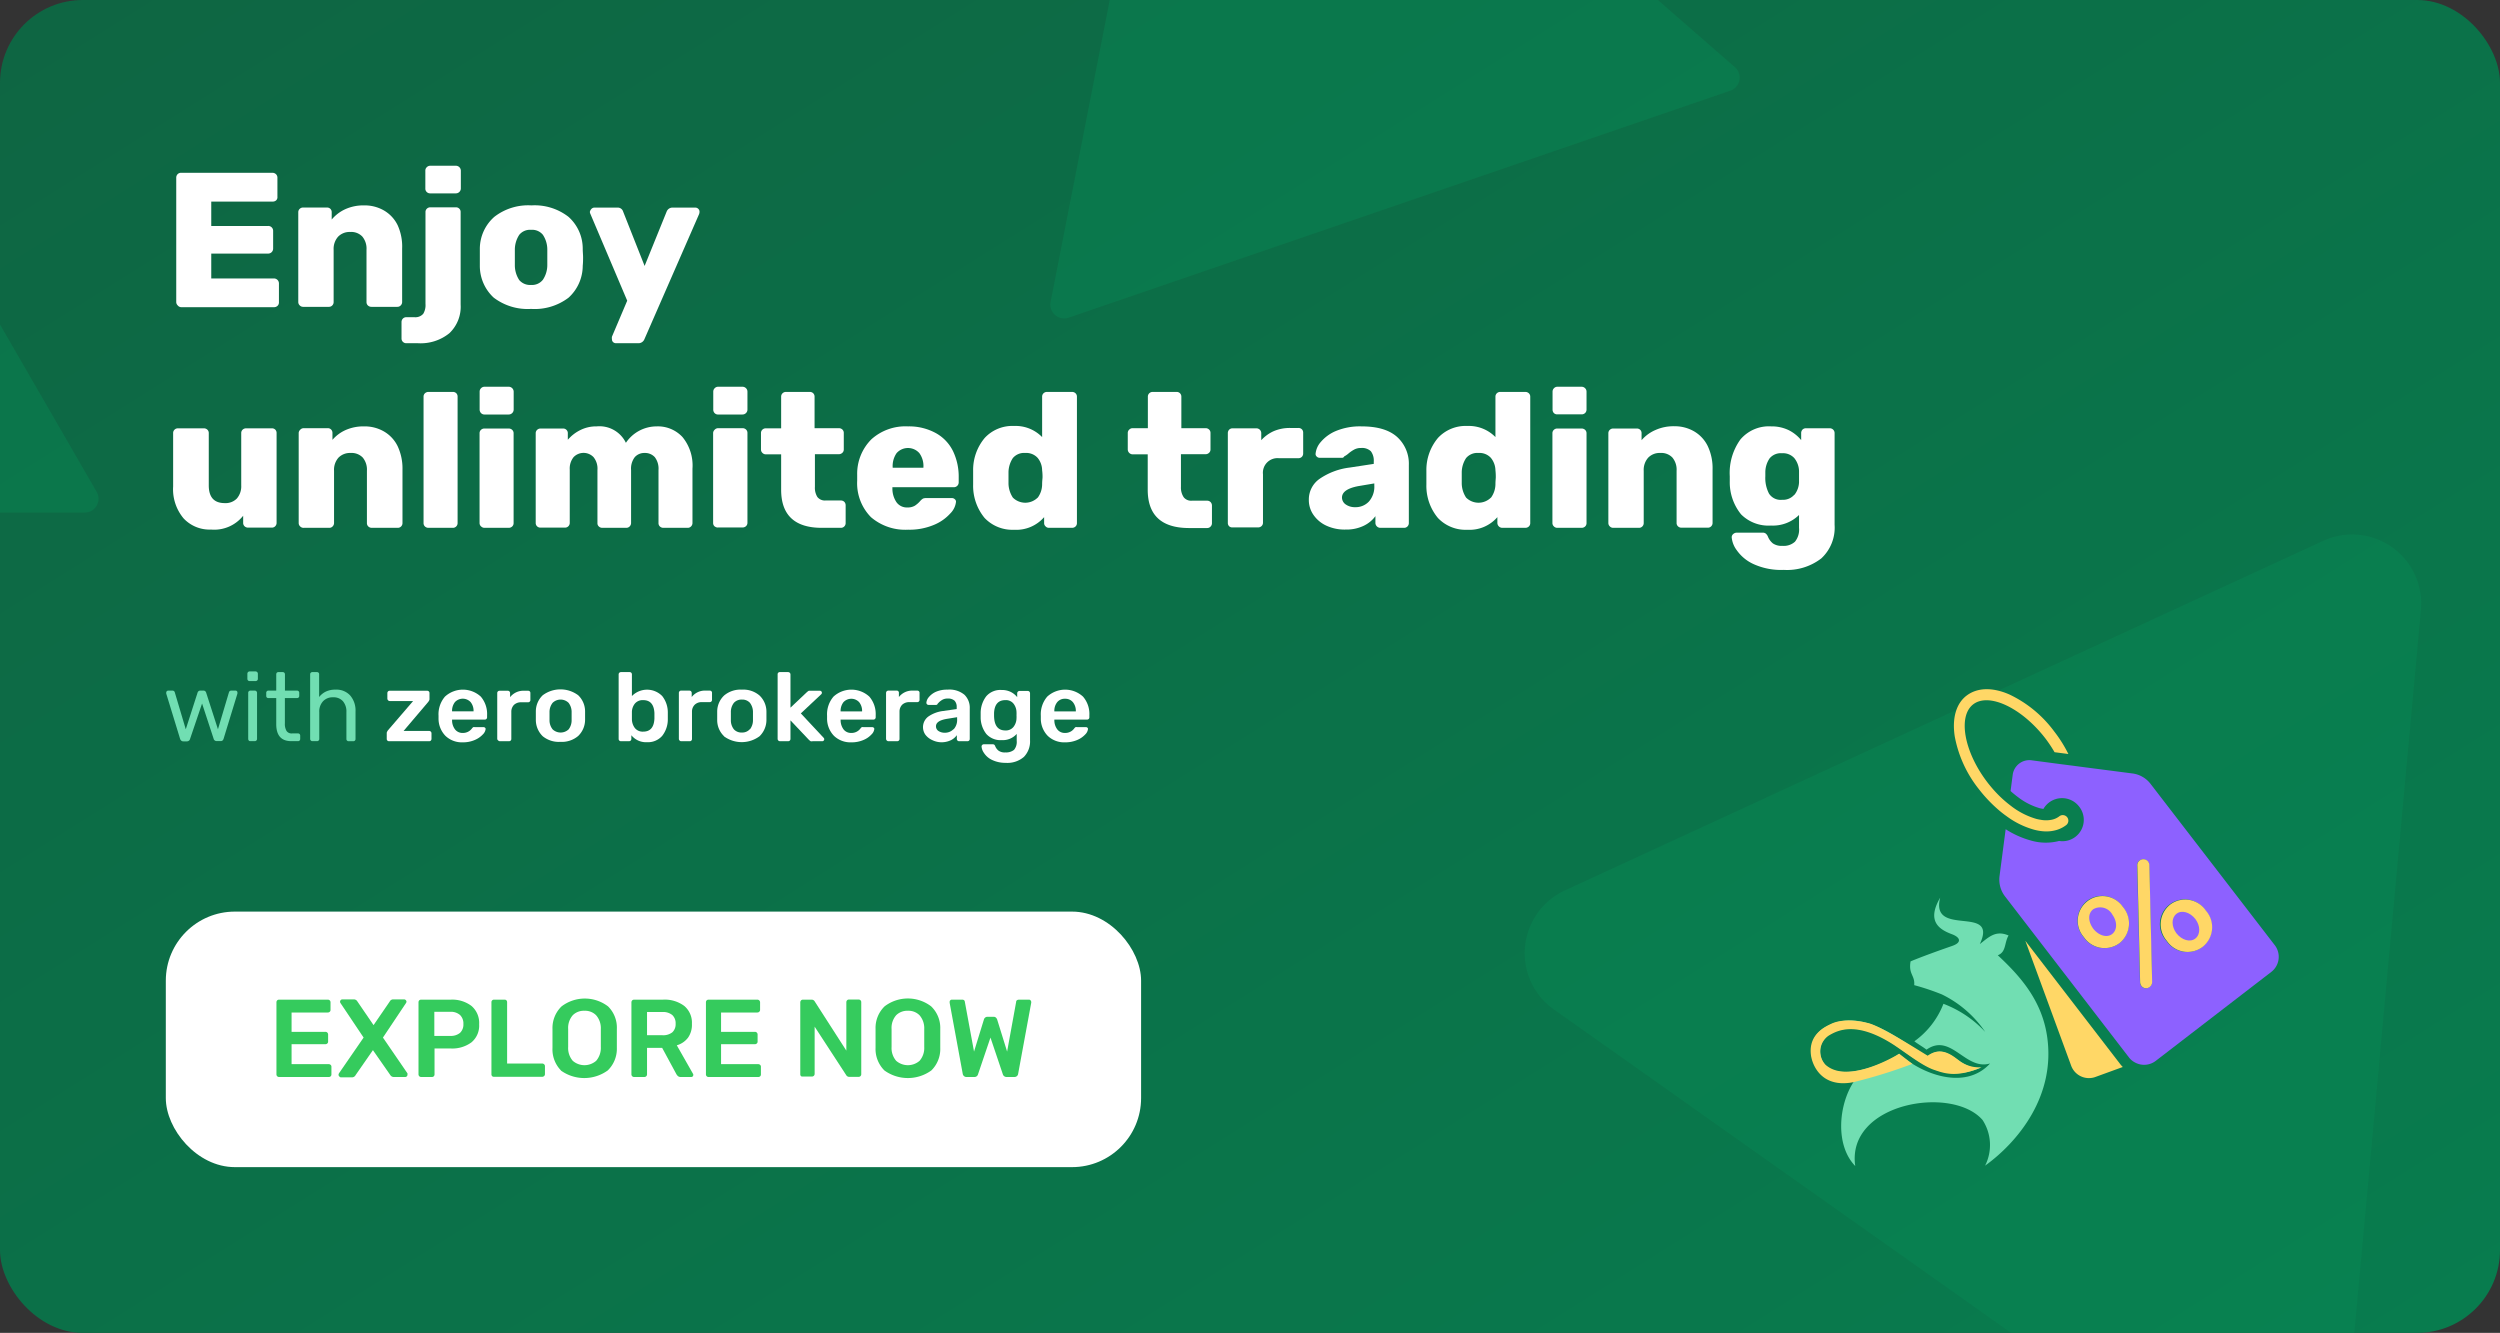 <svg id="Layer_1" data-name="Layer 1" xmlns="http://www.w3.org/2000/svg" xmlns:xlink="http://www.w3.org/1999/xlink" viewBox="0 0 362 193"><rect x="0" y="0" width="362" height="193" fill="#333333" stroke="none"/><defs><style>.cls-1{fill:none;}.cls-2{fill:url(#linear-gradient);}.cls-3{clip-path:url(#clip-path);}.cls-4{fill:#098a57;}.cls-4,.cls-6{isolation:isolate;opacity:0.4;}.cls-5{clip-path:url(#clip-path-2);}.cls-6{fill:#4f44c1;}.cls-7{fill:#fff;}.cls-8{fill:#35cb5d;}.cls-9{fill:#71deb2;}.cls-10{fill:#ffd766;}.cls-11{fill:#8d61ff;}</style><linearGradient id="linear-gradient" x1="-401.95" y1="-736.1" x2="-400.43" y2="-736.1" gradientTransform="matrix(124.23, 192.32, 388.25, -250.79, 335807.03, -107348.42)" gradientUnits="userSpaceOnUse"><stop offset="0" stop-color="#0e6643"/><stop offset="1" stop-color="#087c4e"/></linearGradient><clipPath id="clip-path"><rect class="cls-1" width="362" height="193" rx="12"/></clipPath><clipPath id="clip-path-2"><rect class="cls-1" x="422.98" y="-2.18" width="362" height="193" rx="12"/></clipPath></defs><rect class="cls-1" width="362" height="193" rx="12"/><rect class="cls-2" width="362" height="193" rx="12"/><g class="cls-3"><path class="cls-4" d="M-27.21,5.9a2,2,0,0,1,3.47,0L14,71.22a2,2,0,0,1-1.73,3H-63.19a2,2,0,0,1-1.73-3Z"/><path class="cls-4" d="M336.41,78.31a10,10,0,0,1,14.14,10L339.46,208.74A10,10,0,0,1,323.73,216L225,146.17a10,10,0,0,1,1.59-17.24Z"/><path class="cls-4" d="M171.6-55.71a2,2,0,0,1,3.28-1.12L251.22,9.73a2,2,0,0,1-.66,3.4L154.74,46a2,2,0,0,1-2.61-2.28Z"/></g><g class="cls-5"><path class="cls-6" d="M395.77,3.72a2,2,0,0,1,3.47,0L437,69a2,2,0,0,1-1.73,3H359.79a2,2,0,0,1-1.73-3Z"/></g><rect class="cls-7" x="24.01" y="132" width="141.22" height="37" rx="10"/><path class="cls-8" d="M40.14,155.84a.36.36,0,0,1-.11-.27V145.15a.41.41,0,0,1,.1-.29.38.38,0,0,1,.28-.11h7.06a.39.39,0,0,1,.28.11.38.38,0,0,1,.11.29v1.07a.34.34,0,0,1-.11.28.39.39,0,0,1-.28.11H42.22v2.8h4.89a.38.38,0,0,1,.4.4v1a.34.34,0,0,1-.11.28.4.4,0,0,1-.29.11H42.22v2.89h5.37a.4.4,0,0,1,.29.11.34.34,0,0,1,.11.28v1.09a.36.36,0,0,1-.11.28.39.39,0,0,1-.29.1H40.41A.37.37,0,0,1,40.14,155.84Z"/><path class="cls-8" d="M49.12,155.85a.3.3,0,0,1-.1-.24.55.55,0,0,1,.06-.19l3.57-5.18-3.35-5a.38.38,0,0,1-.06-.19.33.33,0,0,1,.1-.24.33.33,0,0,1,.24-.1h1.68a.59.59,0,0,1,.49.3l2.34,3.43,2.35-3.43a.55.55,0,0,1,.5-.3h1.58a.36.36,0,0,1,.34.34.44.44,0,0,1-.07.19l-3.34,5L59,155.42a.36.36,0,0,1,0,.19.32.32,0,0,1-.09.24.33.33,0,0,1-.25.1H57a.6.6,0,0,1-.49-.29L54,152.06l-2.5,3.6A.6.6,0,0,1,51,156H49.35A.32.32,0,0,1,49.12,155.85Z"/><path class="cls-8" d="M60.71,155.84a.4.4,0,0,1-.11-.27V145.15a.41.41,0,0,1,.1-.29.39.39,0,0,1,.28-.11h4.29a4.61,4.61,0,0,1,3,.91,3.24,3.24,0,0,1,1.11,2.66,3.14,3.14,0,0,1-1.11,2.61,4.67,4.67,0,0,1-3,.89H62.92v3.75a.39.39,0,0,1-.11.28.41.41,0,0,1-.29.1H61A.4.4,0,0,1,60.71,155.84ZM65.19,150a2.08,2.08,0,0,0,1.42-.44,1.66,1.66,0,0,0,.49-1.29,1.71,1.71,0,0,0-.48-1.29,2,2,0,0,0-1.43-.47h-2.3V150Z"/><path class="cls-8" d="M71.27,155.84a.4.4,0,0,1-.11-.27V145.13a.36.36,0,0,1,.38-.38h1.51a.37.37,0,0,1,.28.1.39.39,0,0,1,.1.28V154H78.5a.4.4,0,0,1,.29.11.37.37,0,0,1,.12.27v1.16a.37.37,0,0,1-.12.27.4.4,0,0,1-.29.11h-7A.4.4,0,0,1,71.27,155.84Z"/><path class="cls-8" d="M81.23,155A4.36,4.36,0,0,1,80,151.73c0-.31,0-.77,0-1.36s0-1.07,0-1.38a4.35,4.35,0,0,1,1.31-3.26,5.55,5.55,0,0,1,6.74,0A4.32,4.32,0,0,1,89.32,149q0,.93,0,1.38c0,.28,0,.74,0,1.36A4.36,4.36,0,0,1,88,155a5.8,5.8,0,0,1-6.8,0Zm5.1-1.4a2.87,2.87,0,0,0,.67-2c0-.64,0-1.08,0-1.3s0-.68,0-1.3a2.84,2.84,0,0,0-.69-2,2.24,2.24,0,0,0-1.68-.64,2.26,2.26,0,0,0-1.69.64,2.79,2.79,0,0,0-.67,2c0,.31,0,.75,0,1.3s0,1,0,1.3a2.83,2.83,0,0,0,.66,2,2.58,2.58,0,0,0,3.4,0Z"/><path class="cls-8" d="M91.54,155.84a.4.4,0,0,1-.11-.27V145.15a.42.42,0,0,1,.11-.29.38.38,0,0,1,.28-.11H96a4.71,4.71,0,0,1,3.08.91,3.16,3.16,0,0,1,1.11,2.59,3.24,3.24,0,0,1-.56,2A3.1,3.1,0,0,1,98,151.36l2.32,4.08a.33.33,0,0,1,0,.41.32.32,0,0,1-.23.1H98.58a.62.62,0,0,1-.4-.12,1.13,1.13,0,0,1-.25-.31l-2.05-3.79H93.69v3.84a.4.4,0,0,1-.11.27.42.42,0,0,1-.29.11H91.82A.41.41,0,0,1,91.54,155.84Zm4.37-5.94a2.13,2.13,0,0,0,1.44-.42,1.58,1.58,0,0,0,.48-1.24,1.61,1.61,0,0,0-.48-1.26,2.08,2.08,0,0,0-1.44-.44H93.69v3.36Z"/><path class="cls-8" d="M102.33,155.84a.36.36,0,0,1-.11-.27V145.15a.41.41,0,0,1,.1-.29.38.38,0,0,1,.28-.11h7.06a.39.39,0,0,1,.28.11.38.38,0,0,1,.12.29v1.07a.35.35,0,0,1-.12.28.39.39,0,0,1-.28.11h-5.25v2.8h4.89a.38.38,0,0,1,.4.4v1a.34.34,0,0,1-.11.28.4.4,0,0,1-.29.11h-4.89v2.89h5.37a.4.4,0,0,1,.29.11.34.34,0,0,1,.11.28v1.09a.36.36,0,0,1-.11.28.39.39,0,0,1-.29.1H102.6A.37.37,0,0,1,102.33,155.84Z"/><path class="cls-8" d="M116,155.84a.37.37,0,0,1-.12-.27V145.15a.42.42,0,0,1,.11-.29.38.38,0,0,1,.28-.11h1.24a.51.51,0,0,1,.47.27l4.57,7.11v-7a.42.42,0,0,1,.11-.29.38.38,0,0,1,.28-.11h1.37a.4.4,0,0,1,.29.11.38.38,0,0,1,.11.29v10.4a.38.38,0,0,1-.11.29.37.37,0,0,1-.27.11H123a.51.51,0,0,1-.48-.27l-4.56-7v6.84a.4.4,0,0,1-.11.27.38.38,0,0,1-.28.11h-1.37A.37.37,0,0,1,116,155.84Z"/><path class="cls-8" d="M128.06,155a4.39,4.39,0,0,1-1.28-3.28c0-.31,0-.77,0-1.36s0-1.07,0-1.38a4.35,4.35,0,0,1,1.31-3.26,5.55,5.55,0,0,1,6.74,0,4.32,4.32,0,0,1,1.32,3.26q0,.93,0,1.38c0,.28,0,.74,0,1.36a4.36,4.36,0,0,1-1.29,3.28,5.8,5.8,0,0,1-6.8,0Zm5.1-1.4a2.83,2.83,0,0,0,.67-2c0-.64,0-1.08,0-1.3s0-.68,0-1.3a2.84,2.84,0,0,0-.69-2,2.24,2.24,0,0,0-1.68-.64,2.28,2.28,0,0,0-1.69.64,2.79,2.79,0,0,0-.67,2c0,.31,0,.75,0,1.3s0,1,0,1.3a2.83,2.83,0,0,0,.66,2,2.58,2.58,0,0,0,3.4,0Z"/><path class="cls-8" d="M139.4,155.47l-1.89-10.26v-.12a.32.32,0,0,1,.33-.34h1.44a.53.53,0,0,1,.31.07.39.39,0,0,1,.12.25l1.33,7.2,1.43-4.64a.53.53,0,0,1,.52-.4h.88a.49.49,0,0,1,.34.12.75.75,0,0,1,.18.28l1.44,4.64,1.31-7.2c0-.21.18-.32.45-.32H149a.28.28,0,0,1,.22.1.33.33,0,0,1,.1.24.37.37,0,0,1,0,.12l-1.89,10.26a.52.52,0,0,1-.18.35.56.56,0,0,1-.39.13h-1.09a.57.57,0,0,1-.37-.12.52.52,0,0,1-.19-.28l-1.79-5.31-1.8,5.31a.53.53,0,0,1-.56.4H140A.55.55,0,0,1,139.4,155.47Z"/><path class="cls-9" d="M26.23,107.23a.59.59,0,0,1-.16-.27l-2-6.53,0-.14a.29.29,0,0,1,.09-.21.28.28,0,0,1,.21-.08h.58a.36.36,0,0,1,.24.07.33.33,0,0,1,.11.15l1.6,5.38,1.71-5.31a.41.41,0,0,1,.13-.2A.37.37,0,0,1,29,100h.45a.37.37,0,0,1,.27.09.41.41,0,0,1,.13.2l1.71,5.31,1.6-5.38a.33.33,0,0,1,.11-.15.35.35,0,0,1,.23-.07h.59a.27.27,0,0,1,.29.29l0,.14-2,6.53a.59.59,0,0,1-.16.27.43.43,0,0,1-.3.08h-.51a.45.45,0,0,1-.48-.35l-1.67-5.09L27.52,107a.46.46,0,0,1-.48.35h-.51A.42.42,0,0,1,26.23,107.23Z"/><path class="cls-9" d="M35.91,98.53a.34.34,0,0,1-.09-.24v-.73a.36.36,0,0,1,.09-.24.35.35,0,0,1,.24-.1H37a.37.37,0,0,1,.24.1.33.33,0,0,1,.1.24v.73a.31.31,0,0,1-.1.24.36.36,0,0,1-.24.09h-.84A.34.34,0,0,1,35.91,98.53Zm.12,8.69a.32.32,0,0,1-.09-.23v-6.67a.31.31,0,0,1,.32-.32h.63a.32.32,0,0,1,.23.09.33.33,0,0,1,.1.23V107a.33.33,0,0,1-.1.23.32.32,0,0,1-.23.09h-.63A.32.32,0,0,1,36,107.22Z"/><path class="cls-9" d="M40,104.85v-3.77H38.86a.31.31,0,0,1-.22-.08.32.32,0,0,1-.09-.23v-.45a.32.32,0,0,1,.09-.23.28.28,0,0,1,.22-.09H40V97.65a.38.38,0,0,1,.08-.24.32.32,0,0,1,.23-.09h.63a.32.32,0,0,1,.23.09.34.34,0,0,1,.09.24V100H43a.32.32,0,0,1,.24.09.32.32,0,0,1,.09.23v.45a.32.32,0,0,1-.09.23.36.36,0,0,1-.24.08H41.25v3.67a2,2,0,0,0,.24,1.09.87.87,0,0,0,.8.36h.87a.28.28,0,0,1,.22.09.34.34,0,0,1,.09.24V107a.32.32,0,0,1-.09.23.28.28,0,0,1-.22.09h-1C40.72,107.31,40,106.49,40,104.85Z"/><path class="cls-9" d="M45,107.22a.32.32,0,0,1-.09-.23V97.65a.3.3,0,0,1,.09-.24.32.32,0,0,1,.23-.09h.66a.32.32,0,0,1,.24.09.29.29,0,0,1,.08.24v3.28a2.77,2.77,0,0,1,1-.8,3.14,3.14,0,0,1,1.38-.27,2.68,2.68,0,0,1,2.13.86,3.33,3.33,0,0,1,.76,2.29v4a.32.32,0,0,1-.09.23.32.32,0,0,1-.24.09h-.67a.31.31,0,0,1-.32-.32v-3.9a2.29,2.29,0,0,0-.5-1.57,1.8,1.8,0,0,0-1.44-.57,1.88,1.88,0,0,0-1.44.57,2.16,2.16,0,0,0-.55,1.57V107a.31.31,0,0,1-.32.32H45.2A.32.32,0,0,1,45,107.22Z"/><path class="cls-7" d="M56.08,107.22A.33.33,0,0,1,56,107v-.82a.4.4,0,0,1,.05-.22,1.14,1.14,0,0,1,.15-.24l3.62-4.21H56.43a.34.34,0,0,1-.24-.11.37.37,0,0,1-.1-.24v-.81a.37.37,0,0,1,.1-.24.36.36,0,0,1,.24-.09h5.42a.36.36,0,0,1,.24.09.33.33,0,0,1,.1.24v.88a.46.46,0,0,1-.06.22,1.91,1.91,0,0,1-.14.21l-3.55,4.18h3.69a.34.34,0,0,1,.35.35V107a.37.37,0,0,1-.1.24.33.33,0,0,1-.25.09H56.32A.34.34,0,0,1,56.08,107.22Z"/><path class="cls-7" d="M64.5,106.55a3.58,3.58,0,0,1-1-2.56v-.35a3.93,3.93,0,0,1,.93-2.77,3.84,3.84,0,0,1,5.19,0,3.87,3.87,0,0,1,.91,2.7v.3a.33.33,0,0,1-.1.24.35.35,0,0,1-.25.09H65.46v.12a2.18,2.18,0,0,0,.43,1.3,1.36,1.36,0,0,0,1.12.51,1.6,1.6,0,0,0,1.32-.64.9.9,0,0,1,.2-.2.7.7,0,0,1,.24,0H70a.32.32,0,0,1,.22.07.25.25,0,0,1,.1.2,1.31,1.31,0,0,1-.41.79,3.39,3.39,0,0,1-1.16.8,4.3,4.3,0,0,1-1.75.34A3.43,3.43,0,0,1,64.5,106.55ZM68.57,103v0a2,2,0,0,0-.42-1.33,1.55,1.55,0,0,0-2.28,0,2.05,2.05,0,0,0-.41,1.33v0Z"/><path class="cls-7" d="M72.14,107.22A.33.33,0,0,1,72,107v-6.63a.35.35,0,0,1,.1-.26.36.36,0,0,1,.24-.09h1.17a.35.35,0,0,1,.25.09.35.35,0,0,1,.1.26v.58a2.44,2.44,0,0,1,2-.93h.6a.37.37,0,0,1,.25.09.32.32,0,0,1,.09.24v1a.32.32,0,0,1-.09.24.33.33,0,0,1-.25.1H75.42a1.45,1.45,0,0,0-1,.38,1.41,1.41,0,0,0-.38,1V107a.33.33,0,0,1-.1.24.36.36,0,0,1-.24.09H72.38A.36.36,0,0,1,72.14,107.22Z"/><path class="cls-7" d="M78.59,106.61a3.29,3.29,0,0,1-1-2.34V103a3.23,3.23,0,0,1,1-2.33,4.3,4.3,0,0,1,5.13,0,3.23,3.23,0,0,1,1,2.33c0,.11,0,.32,0,.62s0,.5,0,.61a3.25,3.25,0,0,1-1,2.34,3.64,3.64,0,0,1-2.57.85A3.69,3.69,0,0,1,78.59,106.61Zm3.75-1a2.15,2.15,0,0,0,.43-1.37c0-.09,0-.27,0-.54s0-.46,0-.55a2.15,2.15,0,0,0-.44-1.38,1.65,1.65,0,0,0-2.31,0,2.15,2.15,0,0,0-.45,1.38v1.09a2.1,2.1,0,0,0,.45,1.37,1.69,1.69,0,0,0,2.32,0Z"/><path class="cls-7" d="M91.42,106.46V107a.37.37,0,0,1-.1.24.39.39,0,0,1-.26.09H89.92a.36.36,0,0,1-.24-.09.33.33,0,0,1-.1-.24V97.66a.33.33,0,0,1,.1-.25.36.36,0,0,1,.24-.09h1.24a.35.35,0,0,1,.25.09.37.37,0,0,1,.09.25v3.13a3.07,3.07,0,0,1,4.39,0,3.84,3.84,0,0,1,.81,2.41c0,.11,0,.27,0,.47s0,.34,0,.46a3.86,3.86,0,0,1-.82,2.43,2.74,2.74,0,0,1-2.2.91A2.71,2.71,0,0,1,91.42,106.46Zm3.34-2.38c0-.1,0-.24,0-.42s0-.33,0-.43c-.07-1.23-.61-1.85-1.62-1.85a1.47,1.47,0,0,0-1.2.49,2,2,0,0,0-.44,1.19c0,.12,0,.3,0,.55s0,.43,0,.54a2.15,2.15,0,0,0,.43,1.27,1.44,1.44,0,0,0,1.21.52Q94.66,105.94,94.76,104.08Z"/><path class="cls-7" d="M98.4,107.22a.33.33,0,0,1-.1-.24v-6.63a.35.35,0,0,1,.1-.26.32.32,0,0,1,.24-.09H99.8a.37.37,0,0,1,.26.09.4.4,0,0,1,.1.26v.58a2.4,2.4,0,0,1,2-.93h.6a.35.35,0,0,1,.25.09.32.32,0,0,1,.09.24v1a.32.32,0,0,1-.09.24.32.32,0,0,1-.25.1h-1.12a1.42,1.42,0,0,0-1.05.38,1.38,1.38,0,0,0-.39,1V107a.32.32,0,0,1-.34.33H98.64A.32.32,0,0,1,98.4,107.22Z"/><path class="cls-7" d="M104.85,106.61a3.21,3.21,0,0,1-1-2.34l0-.61,0-.62a3.22,3.22,0,0,1,1-2.33,3.67,3.67,0,0,1,2.58-.85,3.59,3.59,0,0,1,2.55.85,3.23,3.23,0,0,1,1,2.33c0,.11,0,.32,0,.62s0,.5,0,.61a3.29,3.29,0,0,1-1,2.34,4.34,4.34,0,0,1-5.16,0Zm3.74-1a2.15,2.15,0,0,0,.44-1.37c0-.09,0-.27,0-.54s0-.46,0-.55a2.2,2.2,0,0,0-.44-1.38,1.47,1.47,0,0,0-1.15-.47,1.48,1.48,0,0,0-1.17.47,2.15,2.15,0,0,0-.44,1.38v1.09a2.1,2.1,0,0,0,.44,1.37,1.48,1.48,0,0,0,1.17.46A1.44,1.44,0,0,0,108.59,105.57Z"/><path class="cls-7" d="M112.69,107.22a.36.36,0,0,1-.09-.24V97.66a.31.31,0,0,1,.34-.34h1.18a.34.34,0,0,1,.34.34v4.81l2.36-2.23.13-.11a.58.58,0,0,1,.18-.11l.21,0h1.35a.3.3,0,0,1,.23.08.3.3,0,0,1,.09.23.34.34,0,0,1-.15.25l-2.9,2.72,3.26,3.49a.32.32,0,0,1,.13.23.3.3,0,0,1-.09.23.26.26,0,0,1-.21.08h-1.38a.71.71,0,0,1-.29,0,2.12,2.12,0,0,1-.24-.19l-2.68-2.83V107a.37.37,0,0,1-.1.24.36.36,0,0,1-.24.09h-1.18A.37.37,0,0,1,112.69,107.22Z"/><path class="cls-7" d="M120.76,106.55a3.58,3.58,0,0,1-1-2.56v-.35a3.93,3.93,0,0,1,.93-2.77,3.84,3.84,0,0,1,5.19,0,3.88,3.88,0,0,1,.92,2.7v.3a.37.37,0,0,1-.1.24.37.37,0,0,1-.26.09h-4.72v.12a2.25,2.25,0,0,0,.43,1.3,1.36,1.36,0,0,0,1.12.51,1.6,1.6,0,0,0,1.32-.64.9.9,0,0,1,.2-.2.7.7,0,0,1,.24,0h1.25a.32.32,0,0,1,.22.07.22.22,0,0,1,.1.2,1.31,1.31,0,0,1-.41.79,3.29,3.29,0,0,1-1.16.8,4.29,4.29,0,0,1-1.74.34A3.44,3.44,0,0,1,120.76,106.55Zm4.07-3.54v0a2,2,0,0,0-.42-1.33,1.55,1.55,0,0,0-2.28,0,2.05,2.05,0,0,0-.41,1.33v0Z"/><path class="cls-7" d="M128.4,107.22a.37.37,0,0,1-.1-.24v-6.63a.4.4,0,0,1,.1-.26.36.36,0,0,1,.24-.09h1.17a.31.31,0,0,1,.35.35v.58a2.44,2.44,0,0,1,2.05-.93h.6a.35.35,0,0,1,.25.09.32.32,0,0,1,.09.24v1a.32.32,0,0,1-.09.24.32.32,0,0,1-.25.1h-1.12a1.46,1.46,0,0,0-1.06.38,1.41,1.41,0,0,0-.38,1V107a.33.33,0,0,1-.1.24.36.36,0,0,1-.24.09h-1.27A.36.36,0,0,1,128.4,107.22Z"/><path class="cls-7" d="M135,107.17a2.55,2.55,0,0,1-1-.78,1.91,1.91,0,0,1,.43-2.64,4.77,4.77,0,0,1,2.15-.8l1.95-.28v-.29a1.28,1.28,0,0,0-.31-.92,1.38,1.38,0,0,0-1-.31,1.49,1.49,0,0,0-.75.17,2.73,2.73,0,0,0-.47.34l-.23.24a.22.22,0,0,1-.21.17h-1.11a.31.31,0,0,1-.31-.31,1.42,1.42,0,0,1,.34-.8,2.86,2.86,0,0,1,1-.77,4,4,0,0,1,1.72-.33,3.4,3.4,0,0,1,2.45.74,2.62,2.62,0,0,1,.77,2V107a.33.33,0,0,1-.1.24.33.33,0,0,1-.25.09h-1.17a.33.33,0,0,1-.35-.33v-.55a2.32,2.32,0,0,1-.88.74,3.15,3.15,0,0,1-1.42.29A3.08,3.08,0,0,1,135,107.17Zm3.09-1.57a2,2,0,0,0,.5-1.47v-.28l-1.42.23c-1.09.17-1.64.53-1.64,1.08a.8.8,0,0,0,.38.7,1.63,1.63,0,0,0,.9.24A1.69,1.69,0,0,0,138.05,105.6Z"/><path class="cls-7" d="M143.57,110a2.82,2.82,0,0,1-1.11-1,1.81,1.81,0,0,1-.33-.91.33.33,0,0,1,.1-.23.37.37,0,0,1,.25-.09h1.26a.4.4,0,0,1,.22.06.46.46,0,0,1,.15.23,1.61,1.61,0,0,0,.47.63,1.52,1.52,0,0,0,1,.26,1.85,1.85,0,0,0,1.25-.37,1.78,1.78,0,0,0,.39-1.31v-1a2.69,2.69,0,0,1-2.17.9,2.76,2.76,0,0,1-2.23-.89A3.93,3.93,0,0,1,142,104v-.76a4,4,0,0,1,.81-2.42,2.7,2.7,0,0,1,2.22-.91,2.91,2.91,0,0,1,1.32.28,2.7,2.7,0,0,1,.94.76v-.55a.34.34,0,0,1,.36-.35h1.16a.32.32,0,0,1,.24.09.35.35,0,0,1,.1.26l0,6.78a3.22,3.22,0,0,1-.89,2.42,3.66,3.66,0,0,1-2.65.86A4.44,4.44,0,0,1,143.57,110Zm3.18-4.74a2.07,2.07,0,0,0,.44-1.24,3.68,3.68,0,0,0,0-.45,4,4,0,0,0,0-.45,2.07,2.07,0,0,0-.44-1.24,1.4,1.4,0,0,0-1.19-.5c-1,0-1.56.62-1.62,1.85l0,.34c0,1.47.55,2.2,1.64,2.2A1.41,1.41,0,0,0,146.75,105.26Z"/><path class="cls-7" d="M151.71,106.55a3.58,3.58,0,0,1-1-2.56v-.35a3.93,3.93,0,0,1,.93-2.77,3.83,3.83,0,0,1,5.18,0,3.83,3.83,0,0,1,.92,2.7v.3a.33.33,0,0,1-.1.24.37.37,0,0,1-.25.09h-4.72v.12a2.18,2.18,0,0,0,.43,1.3,1.35,1.35,0,0,0,1.12.51,1.6,1.6,0,0,0,1.32-.64.73.73,0,0,1,.2-.2.62.62,0,0,1,.24,0h1.25a.32.32,0,0,1,.22.07.24.24,0,0,1,.09.2,1.28,1.28,0,0,1-.4.79,3.39,3.39,0,0,1-1.16.8,4.33,4.33,0,0,1-1.75.34A3.43,3.43,0,0,1,151.71,106.55Zm4.07-3.54v0a2,2,0,0,0-.42-1.33,1.42,1.42,0,0,0-1.14-.5,1.39,1.39,0,0,0-1.14.5,2,2,0,0,0-.41,1.33v0Z"/><path class="cls-9" d="M296.41,150c-.79-5.23-3.94-8.7-7.13-11.68,1.24-.46.93-1.8,1.56-2.86-1.9-.83-2.91.29-4.16,1.24,2.73-5.84-7.25-.84-5.74-6.72-2,3.42-.15,4.61,1.71,5.3,1.22.46,1.47,1.2,0,1.7-4.27,1.48-6,2.23-6,2.23-.32,1.89.65,2,.53,3.44a35.21,35.21,0,0,1,4,1.34,16.13,16.13,0,0,1,6.28,5.43,16,16,0,0,0-6.05-4.07,12,12,0,0,1-4.21,5.43c.56.43,1.2.78,1.76,1.21,3.55-2.5,5.64,3.08,9.2,2-3.56,3.92-9.78,1.64-13.18-1.4-2.41,1.8-10.24,4.66-11.31.45-.86-3.35,3.39-5.24,7.85-3.34,5,2.14,8.43,7.87,15.36,4.87-3.22.56-4.72-3.95-7.74-1.62-3.49-1.73-9.2-7.42-14.81-4.25-4,2.27-1.87,9,4.11,7.91-2.21,3.31-2.75,9.21.2,12.23-1.32-9.12,14-11.76,18.43-6.67a6.63,6.63,0,0,1,.37,6.62C292.14,165.4,297.73,158.72,296.41,150Z"/><path class="cls-10" d="M275,152.58s-7.34,4.57-10.66,1.6a2.79,2.79,0,0,1,.48-4.24c1.13-.64,3.8-2.27,9.45,1.39,2.09,1.4,4,2.92,5.65,3.54,1.45.48,3.18,1.29,7-.32a4.9,4.9,0,0,1-3-.8c-.94-.66-2.65-2.42-4.79-.88-1.52-.92-7.14-4.51-8.77-4.76-.75-.2-3.43-.73-5.22.15-.9.44-3.22,1.49-2.93,4.38.14,1.48,1.48,5,6.2,4.05a73.09,73.09,0,0,0,8.5-2.64Z"/><path class="cls-11" d="M329.37,136.84l-17.95-23.31A3.93,3.93,0,0,0,308.8,112l-7.09-.92-1.59-.21-1.72-.22-1.89-.25-2.35-.31a2.43,2.43,0,0,0-2.72,2.1l-.31,2.35c.35.32.71.61,1.07.88a9.49,9.49,0,0,0,3.09,1.59,4.23,4.23,0,0,0,.6.12,3.11,3.11,0,0,1,5.15-.36,3.09,3.09,0,0,1-2.88,5,7.66,7.66,0,0,1-4.08-.06,13.21,13.21,0,0,1-3.66-1.64l-.89,6.8a4,4,0,0,0,.79,2.92l1.11,1.44,16.83,21.87a2.65,2.65,0,0,0,.91.76,2.76,2.76,0,0,0,3-.26l16.73-12.88A2.76,2.76,0,0,0,329.37,136.84Zm-22.5-.26a3.63,3.63,0,0,1-5.15-.87l0,0a3.67,3.67,0,0,1,.49-5.27,3.61,3.61,0,0,1,5.15.88l0,0A3.66,3.66,0,0,1,306.87,136.58Zm4.37,6.34a.82.82,0,0,1-1.18-.15.89.89,0,0,1-.19-.57l-.41-16.83a.83.83,0,0,1,.35-.76.85.85,0,0,1,1.2.15,1,1,0,0,1,.19.56l.4,16.83A.88.88,0,0,1,311.24,142.92Zm7.63-5.79a3.62,3.62,0,0,1-5.16-.87l0,0a3.59,3.59,0,1,1,5.64-4.4l0,0A3.65,3.65,0,0,1,318.87,137.13Z"/><path class="cls-10" d="M293.27,136.23l6.63,18.07a2.74,2.74,0,0,0,3.53,1.64l3.95-1.44a4.09,4.09,0,0,1-.39-.44Z"/><path class="cls-10" d="M296,120.38a5.22,5.22,0,0,0,1.79-.2,4.31,4.31,0,0,0,1.4-.71.8.8,0,1,0-1-1.27,2.71,2.71,0,0,1-1.11.5,4.16,4.16,0,0,1-1.61,0,5.31,5.31,0,0,1-.6-.12,11,11,0,0,1-3.65-1.86l-.36-.28a17.19,17.19,0,0,1-1.45-1.29,19.15,19.15,0,0,1-1.62-1.85c-3.38-4.39-4.33-9.57-2.07-11.31s7,.49,10.41,4.88a19.25,19.25,0,0,1,1.37,2.05l2,.26a19.08,19.08,0,0,0-2.06-3.28,17.26,17.26,0,0,0-6.48-5.34c-2.46-1.08-4.65-1-6.18.15s-2.14,3.29-1.73,5.94a17.34,17.34,0,0,0,3.5,7.63,20.47,20.47,0,0,0,2.65,2.83q.54.48,1.11.9l.36.26a12.15,12.15,0,0,0,3.83,1.86A7.14,7.14,0,0,0,296,120.38Z"/><path class="cls-10" d="M306.9,136.57a3.62,3.62,0,0,1-5.15-.87l0,0a3.58,3.58,0,1,1,5.64-4.39l0,0A3.66,3.66,0,0,1,306.9,136.57Z"/><path class="cls-10" d="M318.93,137.12a3.62,3.62,0,0,1-5.16-.87l0,0a3.66,3.66,0,0,1,.48-5.27,3.61,3.61,0,0,1,5.16.87l0,0A3.64,3.64,0,0,1,318.93,137.12Z"/><path class="cls-10" d="M311.27,142.92a.84.84,0,0,1-1.19-.16,1,1,0,0,1-.19-.56l-.4-16.84a.83.83,0,0,1,.34-.76.87.87,0,0,1,1.21.14,1,1,0,0,1,.19.57l.4,16.83A.9.9,0,0,1,311.27,142.92Z"/><path class="cls-11" d="M305.86,132.42a2,2,0,0,0-2.76-.76c-.84.65-.71,1.85,0,2.81l0,0c.78,1,2,1.38,2.76.76s.71-1.84,0-2.8Z"/><path class="cls-11" d="M317.9,133.09c-.77-1-2-1.38-2.76-.76s-.71,1.84,0,2.8l0,0c.78,1,2,1.37,2.76.76s.71-1.85,0-2.8Z"/><path class="cls-7" d="M25.73,44.22a.66.66,0,0,1-.21-.48v-18a.73.73,0,0,1,.2-.52.69.69,0,0,1,.5-.2H39.44a.75.75,0,0,1,.52.2.7.7,0,0,1,.21.52v2.74A.64.64,0,0,1,40,29a.74.74,0,0,1-.52.19H30.59v3.53h8.23a.69.69,0,0,1,.52.2.7.7,0,0,1,.21.52V36a.72.72,0,0,1-.73.72H30.59v3.6h9.07a.72.72,0,0,1,.73.72v2.75a.66.66,0,0,1-.21.5.73.73,0,0,1-.52.19H26.22A.67.67,0,0,1,25.73,44.22Z"/><path class="cls-7" d="M43.4,44.22a.66.66,0,0,1-.21-.48v-13a.66.66,0,0,1,.21-.5.69.69,0,0,1,.49-.19h3.44a.69.69,0,0,1,.51.19.68.68,0,0,1,.19.5v1.05A5.58,5.58,0,0,1,50,30.29a6.37,6.37,0,0,1,2.73-.55,5.58,5.58,0,0,1,2.84.72,5,5,0,0,1,2,2.13A7.46,7.46,0,0,1,58.23,36v7.74a.69.69,0,0,1-.2.48.66.66,0,0,1-.51.21H53.8a.74.74,0,0,1-.52-.19.66.66,0,0,1-.21-.5V36.17a2.75,2.75,0,0,0-.6-1.91,2.21,2.21,0,0,0-1.75-.67,2.31,2.31,0,0,0-1.76.68,2.65,2.65,0,0,0-.65,1.9v7.57a.68.68,0,0,1-.19.48.66.66,0,0,1-.51.21H43.89A.67.67,0,0,1,43.4,44.22Z"/><path class="cls-7" d="M58.34,49.5a.67.67,0,0,1-.2-.5V46.62a.71.71,0,0,1,.2-.49.69.69,0,0,1,.5-.2H60a1.5,1.5,0,0,0,1.29-.5A2.43,2.43,0,0,0,61.61,44V30.71a.66.66,0,0,1,.21-.5.7.7,0,0,1,.49-.19H66a.66.66,0,0,1,.5.19.65.65,0,0,1,.2.5V44.1a5.28,5.28,0,0,1-1.62,4.14,6.59,6.59,0,0,1-4.54,1.46H58.84A.69.69,0,0,1,58.34,49.5ZM61.8,27.81a.66.66,0,0,1-.21-.51V24.72a.66.66,0,0,1,.21-.51.69.69,0,0,1,.51-.21H66a.72.72,0,0,1,.73.72V27.3A.72.72,0,0,1,66,28H62.31A.69.69,0,0,1,61.8,27.81Z"/><path class="cls-7" d="M71.48,43.09a6.25,6.25,0,0,1-2-4.62c0-.24,0-.66,0-1.25s0-1,0-1.24a6.17,6.17,0,0,1,2.11-4.59,8,8,0,0,1,5.36-1.65,8,8,0,0,1,5.36,1.65A6.17,6.17,0,0,1,84.38,36c0,.48.05.89.05,1.24s0,.77-.05,1.25a6.25,6.25,0,0,1-2.06,4.62,8.1,8.1,0,0,1-5.42,1.62A8.1,8.1,0,0,1,71.48,43.09Zm7.13-2.58a3.84,3.84,0,0,0,.64-2.18q0-.27,0-1.11t0-1.11A3.85,3.85,0,0,0,78.61,34a2,2,0,0,0-1.71-.72,2,2,0,0,0-1.71.72,3.93,3.93,0,0,0-.64,2.16l0,1.11,0,1.11a3.92,3.92,0,0,0,.64,2.18,2.07,2.07,0,0,0,1.71.7A2,2,0,0,0,78.61,40.51Z"/><path class="cls-7" d="M88.77,49.53a.56.56,0,0,1-.16-.41,1.14,1.14,0,0,1,0-.37l2.21-5.21L85.5,31a1,1,0,0,1-.09-.31.9.9,0,0,1,.24-.45.6.6,0,0,1,.44-.18h3.33a.81.81,0,0,1,.81.58l3.11,7.87,3.19-7.87a.9.9,0,0,1,.84-.58h3.3a.6.6,0,0,1,.44.18.55.55,0,0,1,.18.4,1,1,0,0,1-.06.36L93.31,49.12a.93.93,0,0,1-.87.58H89.19A.61.61,0,0,1,88.77,49.53Z"/><path class="cls-7" d="M26.59,75.07a6.56,6.56,0,0,1-1.52-4.63V62.71a.66.66,0,0,1,.21-.5.7.7,0,0,1,.49-.19H29.5a.74.74,0,0,1,.52.19.66.66,0,0,1,.21.5v7.57c0,1.72.77,2.57,2.32,2.57a2.27,2.27,0,0,0,1.75-.67,2.71,2.71,0,0,0,.63-1.9V62.71a.66.66,0,0,1,.21-.5.73.73,0,0,1,.52-.19h3.69a.69.69,0,0,1,.51.19.68.68,0,0,1,.19.5v13a.68.68,0,0,1-.19.48.66.66,0,0,1-.51.21H35.94a.73.73,0,0,1-.52-.19.66.66,0,0,1-.21-.5V74.68a5.34,5.34,0,0,1-4.65,2A5.14,5.14,0,0,1,26.59,75.07Z"/><path class="cls-7" d="M43.46,76.22a.66.66,0,0,1-.21-.48v-13a.66.66,0,0,1,.21-.5A.69.69,0,0,1,44,62h3.44a.66.66,0,0,1,.5.19.69.69,0,0,1,.2.5v1A5.41,5.41,0,0,1,50,62.29a6.37,6.37,0,0,1,2.73-.55,5.58,5.58,0,0,1,2.84.72,5,5,0,0,1,2,2.13A7.6,7.6,0,0,1,58.28,68v7.74a.68.68,0,0,1-.19.48.66.66,0,0,1-.51.21H53.86a.73.73,0,0,1-.52-.19.66.66,0,0,1-.21-.5V68.17a2.75,2.75,0,0,0-.6-1.91,2.23,2.23,0,0,0-1.75-.67,2.34,2.34,0,0,0-1.77.68,2.65,2.65,0,0,0-.64,1.9v7.57a.69.69,0,0,1-.2.48.64.64,0,0,1-.5.21H44A.67.67,0,0,1,43.46,76.22Z"/><path class="cls-7" d="M61.54,76.24a.66.66,0,0,1-.21-.5V57.44a.66.66,0,0,1,.21-.5.74.74,0,0,1,.52-.19h3.5a.69.69,0,0,1,.51.19.68.68,0,0,1,.19.5v18.3a.68.68,0,0,1-.19.48.66.66,0,0,1-.51.21h-3.5A.74.74,0,0,1,61.54,76.24Z"/><path class="cls-7" d="M69.65,59.81a.73.73,0,0,1-.2-.51V56.72a.69.69,0,0,1,.21-.51.68.68,0,0,1,.49-.21h3.5a.72.72,0,0,1,.73.72V59.3a.72.72,0,0,1-.73.72h-3.5A.66.66,0,0,1,69.65,59.81Zm0,16.41a.66.66,0,0,1-.21-.48v-13a.66.66,0,0,1,.21-.5.7.7,0,0,1,.49-.19h3.5a.73.73,0,0,1,.52.19.66.66,0,0,1,.21.5v13a.66.66,0,0,1-.21.5.73.73,0,0,1-.52.19h-3.5A.68.68,0,0,1,69.66,76.22Z"/><path class="cls-7" d="M77.78,76.22a.66.66,0,0,1-.21-.48v-13a.66.66,0,0,1,.21-.5.7.7,0,0,1,.49-.19h3.25a.66.66,0,0,1,.5.19.65.65,0,0,1,.2.5v.94A5.73,5.73,0,0,1,84,62.29a5.11,5.11,0,0,1,2.4-.55,4.25,4.25,0,0,1,4.23,2.38,5.37,5.37,0,0,1,4.46-2.38,4.86,4.86,0,0,1,3.73,1.54,6.48,6.48,0,0,1,1.45,4.59v7.87a.69.69,0,0,1-.2.48.66.66,0,0,1-.51.21H96.08a.74.74,0,0,1-.52-.19.66.66,0,0,1-.21-.5V68.06a2.73,2.73,0,0,0-.54-1.87,1.91,1.91,0,0,0-1.47-.6,1.84,1.84,0,0,0-1.42.6,2.73,2.73,0,0,0-.54,1.87v7.68a.69.69,0,0,1-.2.48.66.66,0,0,1-.5.21H87.23a.72.72,0,0,1-.51-.19.62.62,0,0,1-.21-.5V68.06a2.63,2.63,0,0,0-.57-1.87,2,2,0,0,0-2.88,0A2.63,2.63,0,0,0,82.5,68v7.71a.68.68,0,0,1-.7.69H78.27A.68.68,0,0,1,77.78,76.22Z"/><path class="cls-7" d="M103.47,59.81a.72.72,0,0,1-.19-.51V56.72a.69.69,0,0,1,.21-.51A.67.67,0,0,1,104,56h3.5a.72.72,0,0,1,.52.21.69.69,0,0,1,.21.51V59.3a.69.69,0,0,1-.21.51.72.72,0,0,1-.52.21H104A.66.66,0,0,1,103.47,59.81Zm0,16.41a.66.66,0,0,1-.21-.48v-13a.66.66,0,0,1,.21-.5A.69.69,0,0,1,104,62h3.5a.74.74,0,0,1,.52.19.66.66,0,0,1,.21.5v13a.66.66,0,0,1-.21.5.74.74,0,0,1-.52.19H104A.67.67,0,0,1,103.49,76.22Z"/><path class="cls-7" d="M113.11,70.91V65.79h-2.22a.68.68,0,0,1-.49-.21.67.67,0,0,1-.21-.49V62.71a.66.66,0,0,1,.21-.5.7.7,0,0,1,.49-.19h2.22V57.44a.66.66,0,0,1,.21-.5.69.69,0,0,1,.49-.19h3.44a.68.68,0,0,1,.5.19.69.69,0,0,1,.2.5V62h3.5a.74.74,0,0,1,.52.19.66.66,0,0,1,.21.5v2.38a.64.64,0,0,1-.21.5.75.75,0,0,1-.52.2H118V70.5a2.51,2.51,0,0,0,.36,1.47,1.38,1.38,0,0,0,1.18.5h2.21a.71.71,0,0,1,.51.2.73.73,0,0,1,.19.52v2.55a.68.68,0,0,1-.7.69H119C115.08,76.43,113.11,74.59,113.11,70.91Z"/><path class="cls-7" d="M126.12,74.89a7,7,0,0,1-2-5.28v-.86a7.05,7.05,0,0,1,2.07-5.15,7.37,7.37,0,0,1,5.29-1.86,8.05,8.05,0,0,1,4.08,1A6,6,0,0,1,138,65.33a8.53,8.53,0,0,1,.82,3.81v.69a.7.7,0,0,1-.21.52.71.71,0,0,1-.51.2h-8.88v.17a3.5,3.5,0,0,0,.59,2,1.84,1.84,0,0,0,1.59.76,2,2,0,0,0,1.08-.26,3.72,3.72,0,0,0,.77-.68,1.76,1.76,0,0,1,.41-.35,1.37,1.37,0,0,1,.49-.07h3.67a.62.62,0,0,1,.43.16.46.46,0,0,1,.18.37,2.79,2.79,0,0,1-.82,1.69A6.53,6.53,0,0,1,135.24,76a9.14,9.14,0,0,1-3.74.7A7.62,7.62,0,0,1,126.12,74.89Zm7.59-7.16v-.06a3.16,3.16,0,0,0-.59-2.06,2.2,2.2,0,0,0-3.29,0,3.28,3.28,0,0,0-.57,2.06v.06Z"/><path class="cls-7" d="M142.57,75a7.31,7.31,0,0,1-1.66-4.83l0-1,0-1a7.21,7.21,0,0,1,1.68-4.76,5.45,5.45,0,0,1,4.25-1.73,5.36,5.36,0,0,1,4.06,1.61V57.44a.66.66,0,0,1,.21-.5.71.71,0,0,1,.5-.19h3.61a.72.72,0,0,1,.51.19.66.66,0,0,1,.21.5v18.3a.66.66,0,0,1-.21.5.72.72,0,0,1-.51.19h-3.34a.64.64,0,0,1-.48-.21.62.62,0,0,1-.21-.48v-.86a5.33,5.33,0,0,1-4.35,1.83A5.54,5.54,0,0,1,142.57,75Zm7.69-2.93a3.29,3.29,0,0,0,.64-1.92c0-.52.06-.87.06-1.06s0-.54-.06-1a2.87,2.87,0,0,0-.65-1.79,2.22,2.22,0,0,0-1.78-.71,2.12,2.12,0,0,0-1.81.74,3.84,3.84,0,0,0-.63,2l0,.86,0,.86a3.85,3.85,0,0,0,.63,2,2.55,2.55,0,0,0,3.6,0Z"/><path class="cls-7" d="M166.19,70.91V65.79H164a.72.72,0,0,1-.7-.7V62.71a.66.66,0,0,1,.21-.5A.69.69,0,0,1,164,62h2.21V57.44a.66.66,0,0,1,.21-.5.7.7,0,0,1,.49-.19h3.45a.68.68,0,0,1,.5.19.69.69,0,0,1,.2.5V62h3.5a.72.72,0,0,1,.51.19.66.66,0,0,1,.21.5v2.38a.64.64,0,0,1-.21.5.73.73,0,0,1-.51.2H171V70.5A2.51,2.51,0,0,0,171.4,72a1.36,1.36,0,0,0,1.18.5h2.21a.69.69,0,0,1,.5.2.73.73,0,0,1,.2.52v2.55a.69.69,0,0,1-.2.48.66.66,0,0,1-.5.21h-2.66Q166.19,76.43,166.19,70.91Z"/><path class="cls-7" d="M178,76.22a.66.66,0,0,1-.21-.48v-13a.73.73,0,0,1,.19-.52.69.69,0,0,1,.51-.2h3.41a.73.73,0,0,1,.52.2.7.7,0,0,1,.21.52v1a5.43,5.43,0,0,1,1.83-1.32,5.88,5.88,0,0,1,2.34-.45H188a.7.7,0,0,1,.51.19.68.68,0,0,1,.19.5v3a.69.69,0,0,1-.19.49.71.71,0,0,1-.51.2H185.2a2.11,2.11,0,0,0-2.32,2.33v7a.66.66,0,0,1-.21.5.73.73,0,0,1-.52.19h-3.69A.67.67,0,0,1,178,76.22Z"/><path class="cls-7" d="M192.11,76.14a4.58,4.58,0,0,1-1.91-1.57,3.74,3.74,0,0,1-.68-2.19,3.64,3.64,0,0,1,1.58-3.06,9.78,9.78,0,0,1,4.35-1.62l3.47-.53v-.33a2.24,2.24,0,0,0-.42-1.5,1.84,1.84,0,0,0-1.42-.47,2,2,0,0,0-.94.2,4.63,4.63,0,0,0-.86.58,3.21,3.21,0,0,1-.64.44.33.33,0,0,1-.28.2h-3.25a.6.6,0,0,1-.46-.19.49.49,0,0,1-.15-.43,3,3,0,0,1,.75-1.67,5.8,5.8,0,0,1,2.21-1.6,9.06,9.06,0,0,1,3.67-.66c2.32,0,4,.5,5.15,1.51A5.23,5.23,0,0,1,204,67.34v8.4a.68.68,0,0,1-.19.48.66.66,0,0,1-.51.21h-3.44a.72.72,0,0,1-.7-.69v-1a4.52,4.52,0,0,1-1.71,1.4,5.8,5.8,0,0,1-2.6.54A6.28,6.28,0,0,1,192.11,76.14Zm6.1-3.51A3.24,3.24,0,0,0,199,70.3V70l-2.32.39c-1.57.3-2.36.85-2.36,1.66a1.22,1.22,0,0,0,.55,1,2.28,2.28,0,0,0,1.36.39A2.63,2.63,0,0,0,198.21,72.63Z"/><path class="cls-7" d="M208.21,75a7.26,7.26,0,0,1-1.67-4.83l0-1,0-1a7.21,7.21,0,0,1,1.68-4.76,5.46,5.46,0,0,1,4.26-1.73,5.38,5.38,0,0,1,4.06,1.61V57.44a.66.66,0,0,1,.21-.5.69.69,0,0,1,.49-.19h3.61a.74.74,0,0,1,.52.19.66.66,0,0,1,.21.5v18.3a.66.66,0,0,1-.21.5.74.74,0,0,1-.52.19h-3.33a.72.72,0,0,1-.7-.69v-.86a5.32,5.32,0,0,1-4.34,1.83A5.51,5.51,0,0,1,208.21,75Zm7.68-2.93a3.37,3.37,0,0,0,.65-1.92c0-.52.05-.87.05-1.06s0-.54-.05-1a2.93,2.93,0,0,0-.66-1.79,2.22,2.22,0,0,0-1.78-.71,2.12,2.12,0,0,0-1.81.74,3.84,3.84,0,0,0-.63,2l0,.86,0,.86a3.85,3.85,0,0,0,.63,2,2.55,2.55,0,0,0,3.6,0Z"/><path class="cls-7" d="M225,59.81a.72.72,0,0,1-.19-.51V56.72a.69.69,0,0,1,.21-.51.67.67,0,0,1,.49-.21H229a.72.72,0,0,1,.52.21.69.69,0,0,1,.21.51V59.3a.69.69,0,0,1-.21.51A.72.72,0,0,1,229,60h-3.5A.66.66,0,0,1,225,59.81Zm0,16.41a.66.66,0,0,1-.21-.48v-13a.66.66,0,0,1,.21-.5.69.69,0,0,1,.49-.19H229a.74.74,0,0,1,.52.19.66.66,0,0,1,.21.5v13a.66.66,0,0,1-.21.5.74.74,0,0,1-.52.19h-3.5A.67.67,0,0,1,225,76.22Z"/><path class="cls-7" d="M233.1,76.22a.66.66,0,0,1-.21-.48v-13a.66.66,0,0,1,.21-.5.69.69,0,0,1,.49-.19H237a.7.7,0,0,1,.51.19.68.68,0,0,1,.19.5v1a5.49,5.49,0,0,1,2-1.47,6.37,6.37,0,0,1,2.73-.55,5.58,5.58,0,0,1,2.84.72,5,5,0,0,1,2,2.13,7.47,7.47,0,0,1,.71,3.41v7.74a.68.68,0,0,1-.19.48.66.66,0,0,1-.51.21H243.5a.73.73,0,0,1-.52-.19.66.66,0,0,1-.21-.5V68.17a2.75,2.75,0,0,0-.6-1.91,2.21,2.21,0,0,0-1.75-.67,2.3,2.3,0,0,0-1.76.68,2.65,2.65,0,0,0-.65,1.9v7.57a.68.68,0,0,1-.19.48.66.66,0,0,1-.51.21h-3.72A.67.67,0,0,1,233.1,76.22Z"/><path class="cls-7" d="M253.89,81.67a6,6,0,0,1-2.41-2,3.66,3.66,0,0,1-.73-1.87.62.62,0,0,1,.23-.48.76.76,0,0,1,.5-.19h3.75a.69.69,0,0,1,.45.13,1.11,1.11,0,0,1,.31.43,2.44,2.44,0,0,0,.73,1,2.26,2.26,0,0,0,1.4.35,2.4,2.4,0,0,0,1.79-.6,2.77,2.77,0,0,0,.59-2V74.57a5.41,5.41,0,0,1-4.06,1.53,5.6,5.6,0,0,1-4.33-1.62,7.36,7.36,0,0,1-1.64-4.79l0-.74a8.28,8.28,0,0,1,1.53-5.3,5.4,5.4,0,0,1,4.47-1.91,5.63,5.63,0,0,1,2.52.54,5.51,5.51,0,0,1,1.82,1.45v-1a.73.73,0,0,1,.19-.52.69.69,0,0,1,.51-.2h3.41a.73.73,0,0,1,.52.2.7.7,0,0,1,.21.52V76a6.06,6.06,0,0,1-1.93,4.86,8.12,8.12,0,0,1-5.43,1.66A9.62,9.62,0,0,1,253.89,81.67Zm5.93-10a3.14,3.14,0,0,0,.68-1.82c0-.13,0-.41,0-.84s0-.72,0-.83a3.13,3.13,0,0,0-.68-1.84,2.2,2.2,0,0,0-1.79-.71,2.1,2.1,0,0,0-1.79.74,3.6,3.6,0,0,0-.62,2l0,.61a4.88,4.88,0,0,0,.53,2.49,2,2,0,0,0,1.9.9A2.15,2.15,0,0,0,259.82,71.63Z"/></svg>